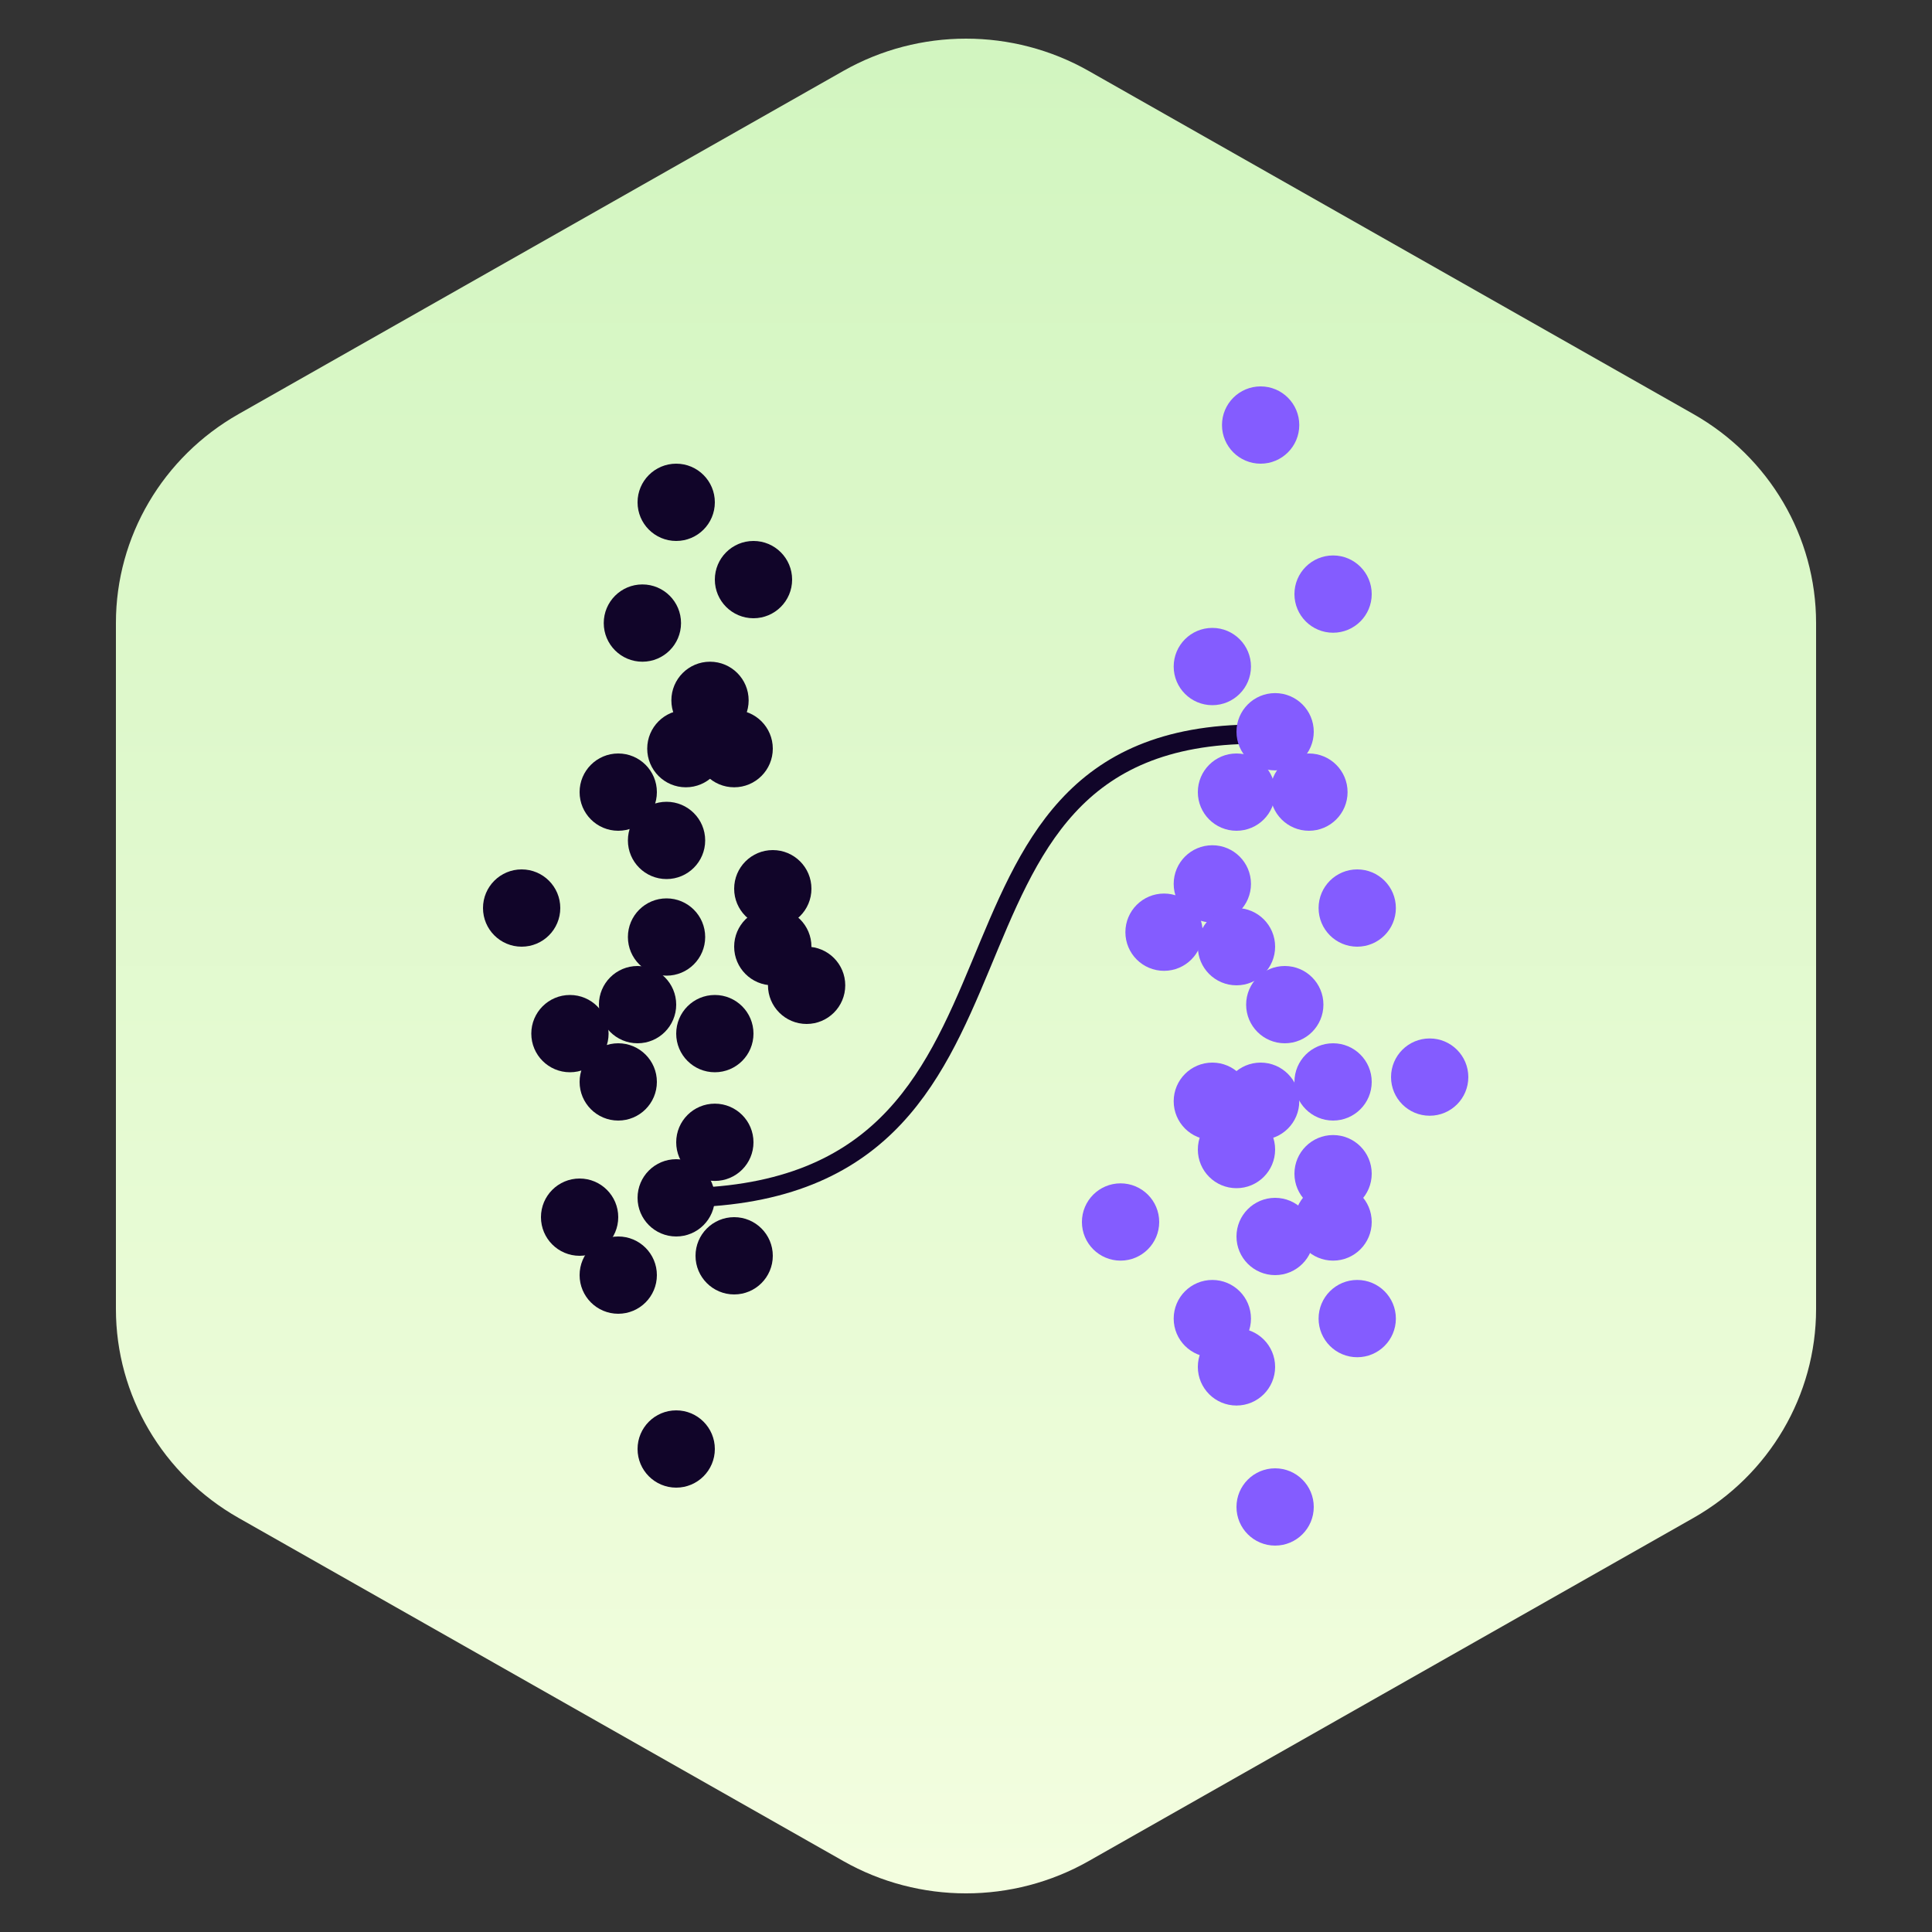 <svg width="100" height="100" viewBox="0 0 100 100" fill="none" xmlns="http://www.w3.org/2000/svg">
<rect x="0" y="0" width="100" height="100" fill="#333333" stroke="none"/>
<path d="M43.649 3.672C47.579 1.443 52.421 1.443 56.351 3.672L87.649 21.431C91.579 23.661 94 27.782 94 32.241V67.759C94 72.218 91.579 76.339 87.649 78.569L56.351 96.328C52.421 98.558 47.579 98.558 43.649 96.328L12.351 78.569C8.421 76.339 6 72.218 6 67.759V32.241C6 27.782 8.421 23.661 12.351 21.431L43.649 3.672Z" fill="url(#paint0_linear_15631_68905)"/>
<path d="M35 62C56 62 46 38 65 38" stroke="#110529"/>
<circle cx="2" cy="2" r="2" transform="matrix(1 0 0 -1 63.25 24)" fill="#845CFF"/>
<circle cx="2" cy="2" r="2" transform="matrix(1 0 0 -1 60.75 36.5)" fill="#845CFF"/>
<circle cx="2" cy="2" r="2" transform="matrix(1 0 0 -1 64 39.875)" fill="#845CFF"/>
<circle cx="2" cy="2" r="2" transform="matrix(1 0 0 -1 60.75 47.75)" fill="#845CFF"/>
<circle cx="2" cy="2" r="2" transform="matrix(1 0 0 -1 67 62.75)" fill="#845CFF"/>
<circle cx="2" cy="2" r="2" transform="matrix(1 0 0 -1 62 72.75)" fill="#845CFF"/>
<circle cx="2" cy="2" r="2" transform="matrix(1 0 0 -1 67 32.75)" fill="#845CFF"/>
<circle cx="2" cy="2" r="2" transform="matrix(1 0 0 -1 63.25 59)" fill="#845CFF"/>
<circle cx="2" cy="2" r="2" transform="matrix(1 0 0 -1 62 61.5)" fill="#845CFF"/>
<circle cx="2" cy="2" r="2" transform="matrix(1 0 0 -1 60.75 70.25)" fill="#845CFF"/>
<circle cx="2" cy="2" r="2" transform="matrix(1 0 0 -1 60.75 59)" fill="#845CFF"/>
<circle cx="2" cy="2" r="2" transform="matrix(1 0 0 -1 58.25 50.25)" fill="#845CFF"/>
<circle cx="2" cy="2" r="2" transform="matrix(1 0 0 -1 62 51)" fill="#845CFF"/>
<circle cx="2" cy="2" r="2" transform="matrix(1 0 0 -1 67 58)" fill="#845CFF"/>
<circle cx="2" cy="2" r="2" transform="matrix(1 0 0 -1 64 66)" fill="#845CFF"/>
<circle cx="2" cy="2" r="2" transform="matrix(1 0 0 -1 62 43)" fill="#845CFF"/>
<circle cx="2" cy="2" r="2" transform="matrix(1 0 0 -1 72 57.75)" fill="#845CFF"/>
<circle cx="2" cy="2" r="2" transform="matrix(1 0 0 -1 68.25 49)" fill="#845CFF"/>
<circle cx="2" cy="2" r="2" transform="matrix(1 0 0 -1 65.75 43)" fill="#845CFF"/>
<circle cx="2" cy="2" r="2" transform="matrix(1 0 0 -1 68.25 70.25)" fill="#845CFF"/>
<circle cx="2" cy="2" r="2" transform="matrix(1 0 0 -1 64.5 54)" fill="#845CFF"/>
<circle cx="2" cy="2" r="2" transform="matrix(1 0 0 -1 67 65.25)" fill="#845CFF"/>
<circle cx="2" cy="2" r="2" transform="matrix(1 0 0 -1 56 65.25)" fill="#845CFF"/>
<circle cx="2" cy="2" r="2" transform="matrix(1 0 0 -1 64 80)" fill="#845CFF"/>
<circle cx="2" cy="2" r="2" transform="matrix(-1 0 0 1 40 36.75)" fill="#110529"/>
<circle cx="2" cy="2" r="2" transform="matrix(-1 0 0 1 37.5 36.75)" fill="#110529"/>
<circle cx="2" cy="2" r="2" transform="matrix(-1 0 0 1 38.75 34.25)" fill="#110529"/>
<circle cx="2" cy="2" r="2" transform="matrix(1 0 0 -1 31.25 34.25)" fill="#110529"/>
<circle cx="2" cy="2" r="2" transform="matrix(1 0 0 -1 32.5 45.5)" fill="#110529"/>
<circle cx="2" cy="2" r="2" transform="matrix(1 0 0 -1 35 55.5)" fill="#110529"/>
<circle cx="2" cy="2" r="2" transform="matrix(1 0 0 -1 38 51)" fill="#110529"/>
<circle cx="2" cy="2" r="2" transform="matrix(1 0 0 -1 35 61.125)" fill="#110529"/>
<circle cx="2" cy="2" r="2" transform="matrix(1 0 0 -1 33 64)" fill="#110529"/>
<circle cx="2" cy="2" r="2" transform="matrix(1 0 0 -1 30 43)" fill="#110529"/>
<circle cx="2" cy="2" r="2" transform="matrix(1 0 0 -1 33 28)" fill="#110529"/>
<circle cx="2" cy="2" r="2" transform="matrix(1 0 0 -1 33 77)" fill="#110529"/>
<circle cx="2" cy="2" r="2" transform="matrix(1 0 0 -1 28 65)" fill="#110529"/>
<circle cx="2" cy="2" r="2" transform="matrix(1 0 0 -1 30 68)" fill="#110529"/>
<circle cx="2" cy="2" r="2" transform="matrix(1 0 0 -1 36 67)" fill="#110529"/>
<circle cx="2" cy="2" r="2" transform="matrix(1 0 0 -1 39.75 53)" fill="#110529"/>
<circle cx="2" cy="2" r="2" transform="matrix(1 0 0 -1 25 49)" fill="#110529"/>
<circle cx="2" cy="2" r="2" transform="matrix(1 0 0 -1 27.5 55.5)" fill="#110529"/>
<circle cx="2" cy="2" r="2" transform="matrix(1 0 0 -1 32.5 50.5)" fill="#110529"/>
<circle cx="2" cy="2" r="2" transform="matrix(1 0 0 -1 31 54)" fill="#110529"/>
<circle cx="2" cy="2" r="2" transform="matrix(1 0 0 -1 37 32)" fill="#110529"/>
<circle cx="2" cy="2" r="2" transform="matrix(1 0 0 -1 38 48)" fill="#110529"/>
<circle cx="2" cy="2" r="2" transform="matrix(1 0 0 -1 30 58)" fill="#110529"/>
<defs>
<linearGradient id="paint0_linear_15631_68905" x1="50" y1="0.069" x2="50" y2="99.931" gradientUnits="userSpaceOnUse">
<stop stop-color="#D1F5BF"/>
<stop offset="1" stop-color="#F4FEE0"/>
</linearGradient>
</defs>
</svg>
